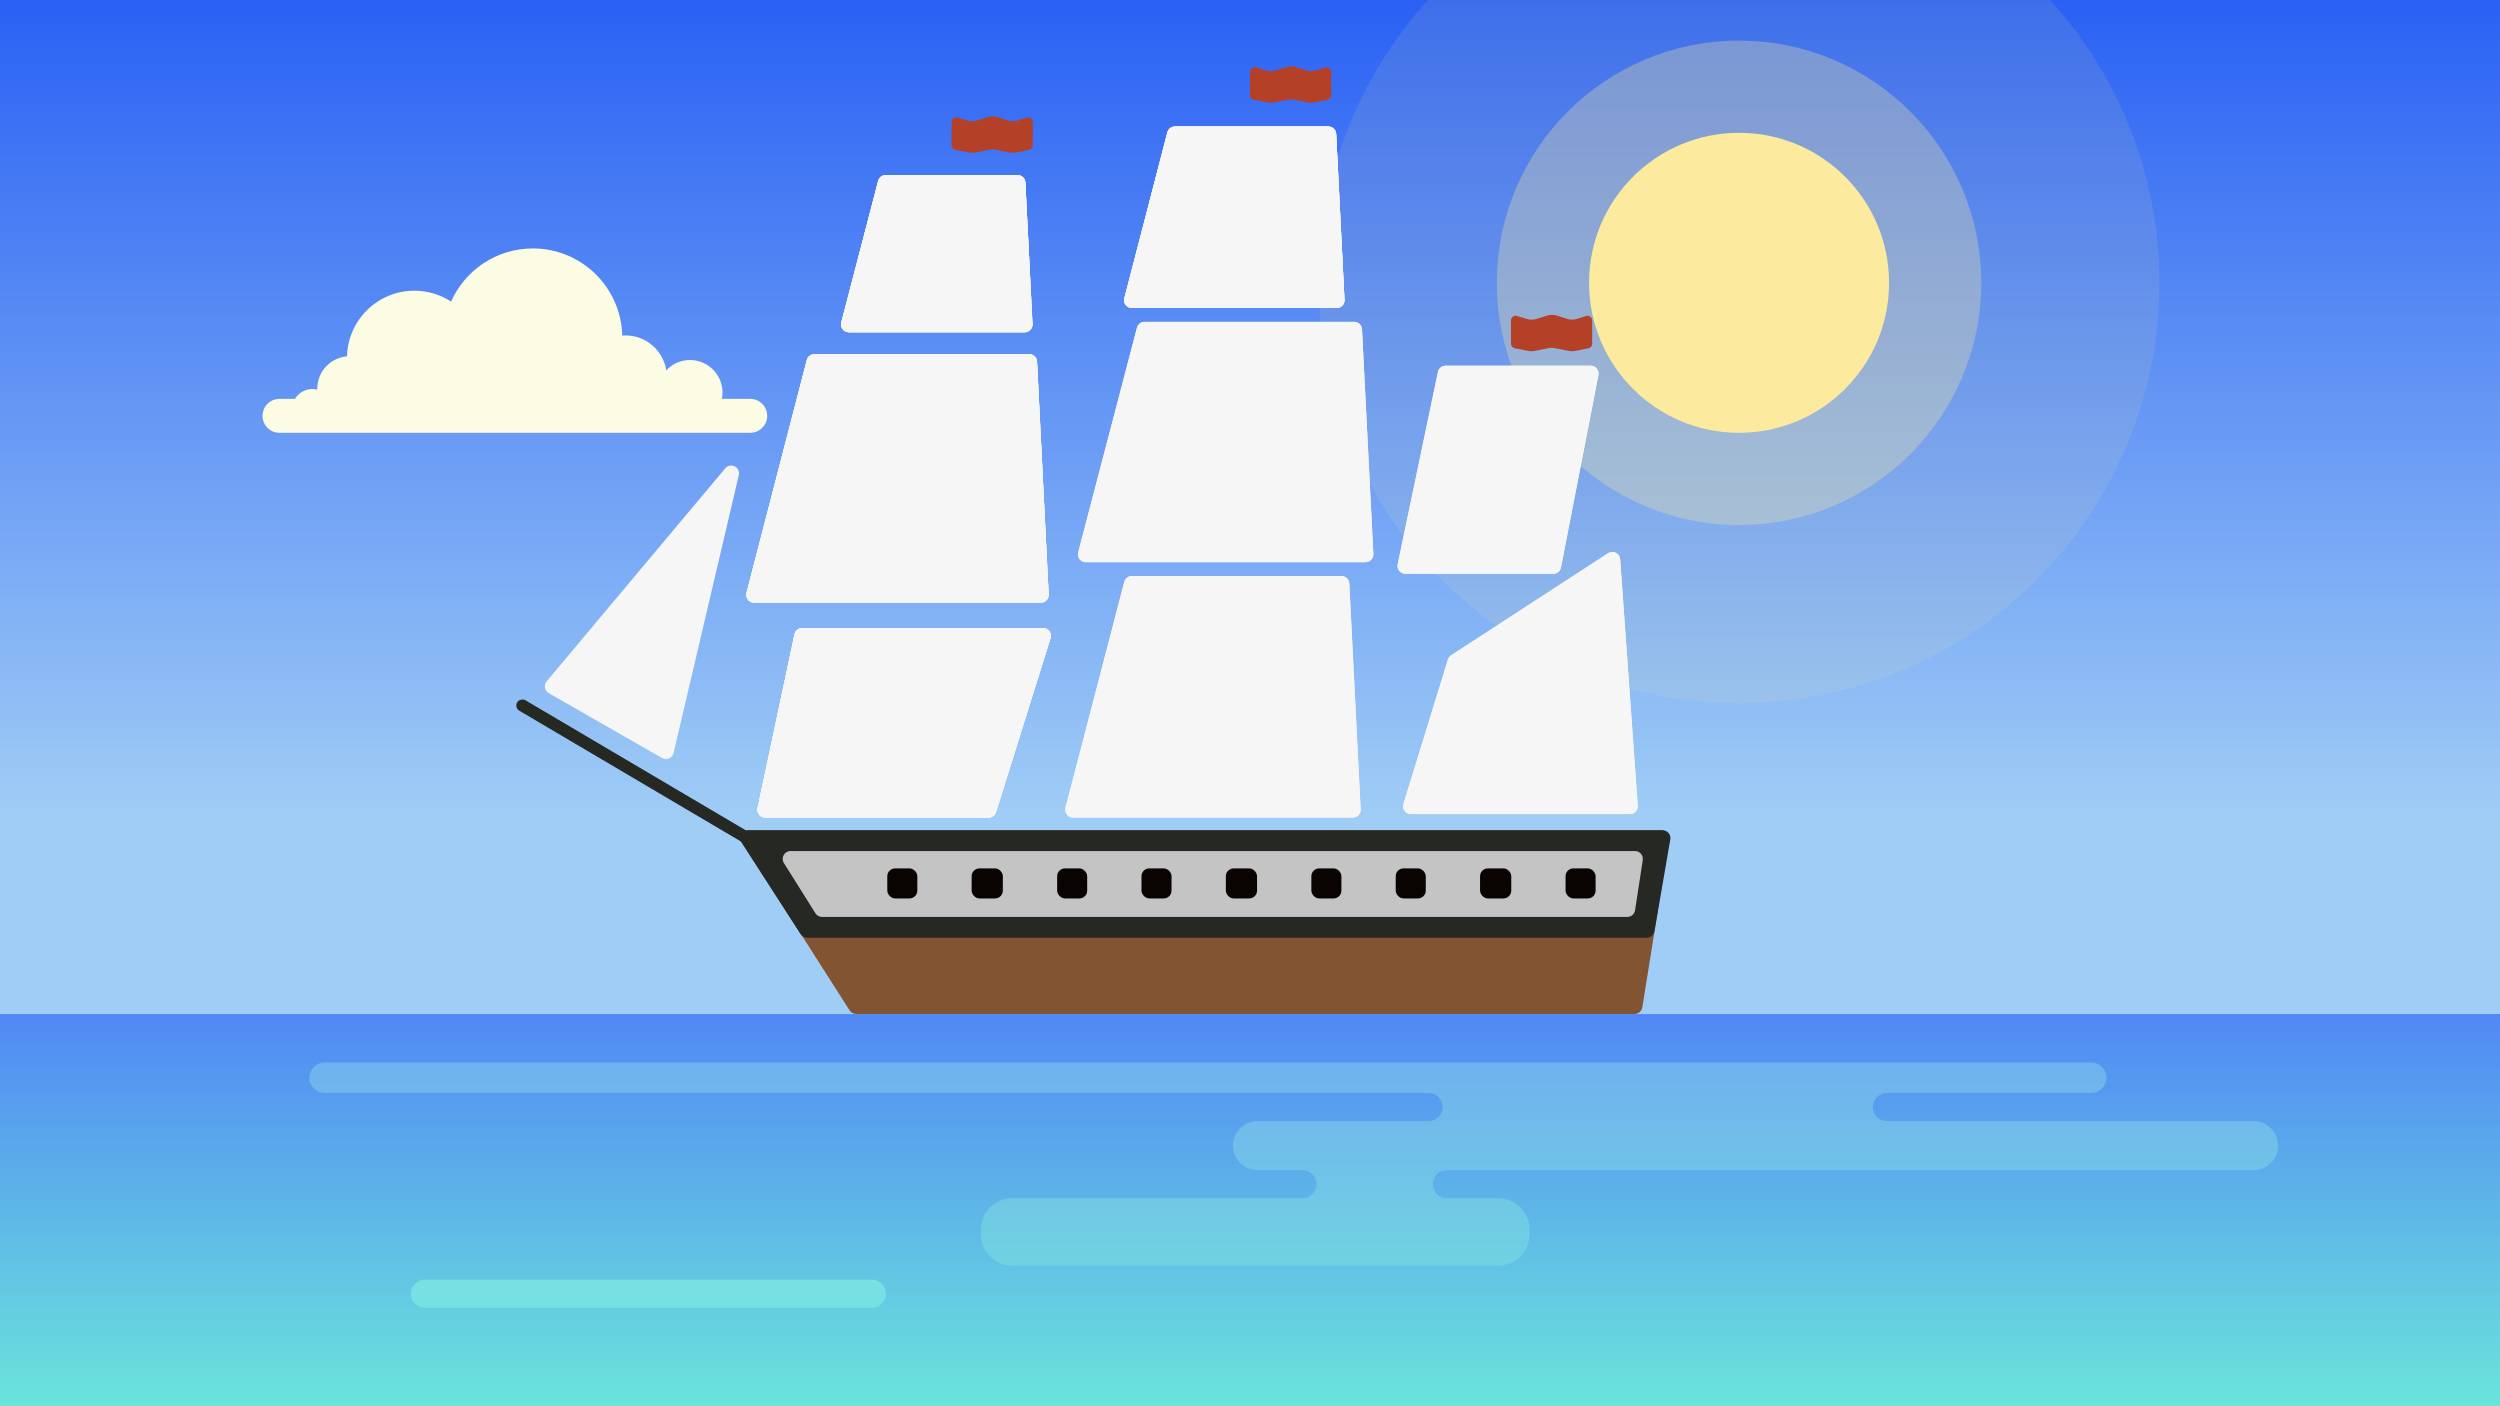 <svg width="1600" height="900" viewBox="0 0 1600 900" fill="none" xmlns="http://www.w3.org/2000/svg">
<rect x="0" y="0" width="1600" height="900" fill="#333333" stroke="none"/>
<rect y="3.05176e-05" width="1600" height="900" fill="url(#paint0_linear_8_315)"/>
<path d="M0 649H1600V900H0V649Z" fill="url(#paint1_linear_8_315)"/>
<circle cx="1113" cy="181" r="96" fill="#FCEA9E"/>
<circle opacity="0.3" cx="1113" cy="181" r="155" fill="#FCEA9E"/>
<path opacity="0.1" d="M1382 181C1382 329.565 1261.56 450 1113 450C964.435 450 844 329.565 844 181C844 111.297 870.511 47.786 914 7.55787e-05C914 7.55787e-05 1036.64 0 1115.5 0C1194.36 0 1312 7.55787e-05 1312 7.55787e-05C1355.49 47.786 1382 111.297 1382 181Z" fill="#FCEA9E"/>
<path d="M178.862 277H480.142C486.138 277 491 272.135 491 266.133C491 260.132 486.138 255.267 480.142 255.267H462.005C462.254 253.957 462.397 252.605 462.397 251.22C462.397 239.728 453.083 230.412 441.601 230.412C435.605 230.412 430.208 232.952 426.407 237.012C424.471 224.365 413.551 214.678 400.365 214.678C399.66 214.678 398.955 214.715 398.25 214.771C397.456 183.834 372.137 159 341.02 159C317.68 159 297.604 172.975 288.691 193.015C281.931 188.614 273.868 186.047 265.202 186.047C241.759 186.047 222.698 204.761 222.1 228.07C211.431 228.956 203.045 237.895 203.045 248.799C203.045 248.92 203.049 249.039 203.053 249.159C203.056 249.224 203.058 249.29 203.059 249.355C202.066 249.116 201.036 248.976 199.971 248.976C195.222 248.976 191.074 251.497 188.755 255.267H178.862C177.906 255.267 176.978 255.391 176.095 255.623C171.436 256.847 168 261.089 168 266.133C168 268.406 168.697 270.516 169.89 272.26C171.846 275.121 175.135 277 178.862 277Z" fill="#FCFCE4"/>
<path d="M1338.4 680H207.733C202.357 680 198 684.357 198 689.733C198 695.108 202.357 699.465 207.733 699.465H914.227C919.219 699.465 923.265 703.511 923.265 708.503C923.265 713.494 919.219 717.54 914.227 717.54H804.701C796.063 717.54 789.06 724.543 789.06 733.182C789.06 741.82 796.063 748.824 804.701 748.824H833.565C838.556 748.824 842.603 752.87 842.603 757.861C842.603 762.852 838.556 766.898 833.565 766.898H647.735C636.689 766.898 627.735 775.853 627.735 786.898V790C627.735 801.046 636.689 810 647.735 810H958.894C969.94 810 978.894 801.046 978.894 790V786.898C978.894 775.853 969.94 766.898 958.894 766.898H926.044C921.053 766.898 917.007 762.852 917.007 757.861C917.007 752.87 921.053 748.824 926.044 748.824H1442.36C1451 748.824 1458 741.82 1458 733.182C1458 724.543 1451 717.54 1442.36 717.54H1207.67C1202.68 717.54 1198.63 713.494 1198.63 708.503C1198.63 703.511 1202.68 699.465 1207.67 699.465H1338.4C1343.78 699.465 1348.13 695.108 1348.13 689.733C1348.13 684.357 1343.78 680 1338.4 680Z" fill="url(#paint2_linear_8_315)"/>
<path d="M263 828C263 823.029 267.029 819 272 819H558C562.971 819 567 823.029 567 828C567 832.971 562.971 837 558 837H272C267.029 837 263 832.971 263 828Z" fill="#76E0E2"/>
<path d="M475.149 539.056C473.027 535.728 475.418 531.368 479.365 531.368H1063.39C1066.47 531.368 1068.82 534.122 1068.33 537.16L1051.08 644.744C1050.69 647.169 1048.6 648.952 1046.14 648.952H547.947C546.239 648.952 544.649 648.08 543.731 646.64L475.149 539.056Z" fill="#835432"/>
<rect x="329" y="452.872" width="7.749" height="185.965" rx="3.874" transform="rotate(-59.455 329 452.872)" fill="#252823"/>
<path d="M926.664 422.128C927.009 421.009 927.735 420.046 928.717 419.408L1029.18 354.069C1032.37 351.993 1036.62 354.106 1036.89 357.904L1048.17 515.658C1048.38 518.553 1046.09 521.015 1043.18 521.015H902.984C899.62 521.015 897.216 517.759 898.206 514.543L926.664 422.128Z" fill="#F6F6F6"/>
<path d="M926.664 422.128C927.009 421.009 927.735 420.046 928.717 419.408L1029.18 354.069C1032.37 351.993 1036.62 354.106 1036.89 357.904L1048.17 515.658C1048.38 518.553 1046.09 521.015 1043.18 521.015H902.984C899.62 521.015 897.216 517.759 898.206 514.543L926.664 422.128Z" fill="#F6F6F6"/>
<path d="M920.287 238.056C920.771 235.74 922.814 234.081 925.18 234.081H1018.08C1021.23 234.081 1023.59 236.95 1022.99 240.036L999.018 363.15C998.56 365.499 996.503 367.195 994.11 367.195H899.41C896.236 367.195 893.866 364.276 894.516 361.17L920.287 238.056Z" fill="#F6F6F6"/>
<path d="M920.287 238.056C920.771 235.74 922.814 234.081 925.18 234.081H1018.08C1021.23 234.081 1023.59 236.95 1022.99 240.036L999.018 363.15C998.56 365.499 996.503 367.195 994.11 367.195H899.41C896.236 367.195 893.866 364.276 894.516 361.17L920.287 238.056Z" fill="#F6F6F6"/>
<path d="M727.673 209.714C728.248 207.514 730.236 205.979 732.51 205.979H866.695C869.359 205.979 871.555 208.067 871.689 210.727L878.939 354.548C879.083 357.404 876.806 359.799 873.945 359.799H694.884C691.608 359.799 689.217 356.703 690.046 353.534L727.673 209.714Z" fill="#F6F6F6"/>
<path d="M727.673 209.714C728.248 207.514 730.236 205.979 732.51 205.979H866.695C869.359 205.979 871.555 208.067 871.689 210.727L878.939 354.548C879.083 357.404 876.806 359.799 873.945 359.799H694.884C691.608 359.799 689.217 356.703 690.046 353.534L727.673 209.714Z" fill="#F6F6F6"/>
<path d="M719.541 372.414C720.115 370.211 722.104 368.674 724.38 368.674H858.56C861.224 368.674 863.42 370.762 863.553 373.423L870.805 517.983C870.949 520.839 868.672 523.234 865.812 523.234H686.741C683.468 523.234 681.078 520.141 681.902 516.974L719.541 372.414Z" fill="#F6F6F6"/>
<path d="M719.541 372.414C720.115 370.211 722.104 368.674 724.38 368.674H858.56C861.224 368.674 863.42 370.762 863.553 373.423L870.805 517.983C870.949 520.839 868.672 523.234 865.812 523.234H686.741C683.468 523.234 681.078 520.141 681.902 516.974L719.541 372.414Z" fill="#F6F6F6"/>
<path d="M747.121 84.745C747.693 82.54 749.683 81 751.961 81H850.159C852.823 81 855.02 83.089 855.153 85.751L860.454 191.855C860.596 194.711 858.319 197.105 855.46 197.105H724.45C721.179 197.105 718.789 194.016 719.61 190.85L747.121 84.745Z" fill="#F6F6F6"/>
<path d="M747.121 84.745C747.693 82.54 749.683 81 751.961 81H850.159C852.823 81 855.02 83.089 855.153 85.751L860.454 191.855C860.596 194.711 858.319 197.105 855.46 197.105H724.45C721.179 197.105 718.789 194.016 719.61 190.85L747.121 84.745Z" fill="#F6F6F6"/>
<path d="M747.121 84.745C747.693 82.54 749.683 81 751.961 81H850.159C852.823 81 855.02 83.089 855.153 85.751L860.454 191.855C860.596 194.711 858.319 197.105 855.46 197.105H724.45C721.179 197.105 718.789 194.016 719.61 190.85L747.121 84.745Z" fill="#F6F6F6"/>
<path d="M747.121 84.745C747.693 82.54 749.683 81 751.961 81H850.159C852.823 81 855.02 83.089 855.153 85.751L860.454 191.855C860.596 194.711 858.319 197.105 855.46 197.105H724.45C721.179 197.105 718.789 194.016 719.61 190.85L747.121 84.745Z" fill="#F6F6F6"/>
<path d="M562.036 115.799C562.61 113.597 564.598 112.06 566.874 112.06H651.241C653.905 112.06 656.101 114.149 656.235 116.809L660.782 207.384C660.925 210.24 658.648 212.635 655.788 212.635H543.275C540.002 212.635 537.612 209.542 538.437 206.374L562.036 115.799Z" fill="#F6F6F6"/>
<path d="M562.036 115.799C562.61 113.597 564.598 112.06 566.874 112.06H651.241C653.905 112.06 656.101 114.149 656.235 116.809L660.782 207.384C660.925 210.24 658.648 212.635 655.788 212.635H543.275C540.002 212.635 537.612 209.542 538.437 206.374L562.036 115.799Z" fill="#F6F6F6"/>
<path d="M562.036 115.799C562.61 113.597 564.598 112.06 566.874 112.06H651.241C653.905 112.06 656.101 114.149 656.235 116.809L660.782 207.384C660.925 210.24 658.648 212.635 655.788 212.635H543.275C540.002 212.635 537.612 209.542 538.437 206.374L562.036 115.799Z" fill="#F6F6F6"/>
<path d="M562.036 115.799C562.61 113.597 564.598 112.06 566.874 112.06H651.241C653.905 112.06 656.101 114.149 656.235 116.809L660.782 207.384C660.925 210.24 658.648 212.635 655.788 212.635H543.275C540.002 212.635 537.612 209.542 538.437 206.374L562.036 115.799Z" fill="#F6F6F6"/>
<path d="M516.373 230.432C516.945 228.226 518.935 226.686 521.214 226.686H658.708C661.372 226.686 663.569 228.775 663.701 231.436L671.137 380.433C671.279 383.289 669.002 385.683 666.143 385.683H482.625C479.355 385.683 476.965 382.595 477.785 379.429L516.373 230.432Z" fill="#F6F6F6"/>
<path d="M516.373 230.432C516.945 228.226 518.935 226.686 521.214 226.686H658.708C661.372 226.686 663.569 228.775 663.701 231.436L671.137 380.433C671.279 383.289 669.002 385.683 666.143 385.683H482.625C479.355 385.683 476.965 382.595 477.785 379.429L516.373 230.432Z" fill="#F6F6F6"/>
<path d="M516.373 230.432C516.945 228.226 518.935 226.686 521.214 226.686H658.708C661.372 226.686 663.569 228.775 663.701 231.436L671.137 380.433C671.279 383.289 669.002 385.683 666.143 385.683H482.625C479.355 385.683 476.965 382.595 477.785 379.429L516.373 230.432Z" fill="#F6F6F6"/>
<path d="M516.373 230.432C516.945 228.226 518.935 226.686 521.214 226.686H658.708C661.372 226.686 663.569 228.775 663.701 231.436L671.137 380.433C671.279 383.289 669.002 385.683 666.143 385.683H482.625C479.355 385.683 476.965 382.595 477.785 379.429L516.373 230.432Z" fill="#F6F6F6"/>
<path d="M508.501 405.912C508.992 403.603 511.031 401.952 513.392 401.952H667.548C670.923 401.952 673.329 405.227 672.319 408.448L637.424 519.73C636.771 521.815 634.839 523.234 632.653 523.234H489.734C486.554 523.234 484.182 520.304 484.844 517.194L508.501 405.912Z" fill="#F6F6F6"/>
<path d="M508.501 405.912C508.992 403.603 511.031 401.952 513.392 401.952H667.548C670.923 401.952 673.329 405.227 672.319 408.448L637.424 519.73C636.771 521.815 634.839 523.234 632.653 523.234H489.734C486.554 523.234 484.182 520.304 484.844 517.194L508.501 405.912Z" fill="#F6F6F6"/>
<path d="M508.501 405.912C508.992 403.603 511.031 401.952 513.392 401.952H667.548C670.923 401.952 673.329 405.227 672.319 408.448L637.424 519.73C636.771 521.815 634.839 523.234 632.653 523.234H489.734C486.554 523.234 484.182 520.304 484.844 517.194L508.501 405.912Z" fill="#F6F6F6"/>
<path d="M508.501 405.912C508.992 403.603 511.031 401.952 513.392 401.952H667.548C670.923 401.952 673.329 405.227 672.319 408.448L637.424 519.73C636.771 521.815 634.839 523.234 632.653 523.234H489.734C486.554 523.234 484.182 520.304 484.844 517.194L508.501 405.912Z" fill="#F6F6F6"/>
<path d="M464.14 299.737C467.523 295.701 474.043 298.965 472.839 304.092L431.082 481.949C430.318 485.205 426.633 486.807 423.731 485.145L351.197 443.625C348.494 442.077 347.848 438.46 349.849 436.073L464.14 299.737Z" fill="#F6F6F6"/>
<path d="M474.479 539.078C472.334 535.75 474.723 531.368 478.682 531.368H1064.06C1067.16 531.368 1069.52 534.163 1068.99 537.219L1058.84 595.995C1058.43 598.392 1056.35 600.144 1053.91 600.144H516.577C514.878 600.144 513.295 599.281 512.375 597.853L474.479 539.078Z" fill="#252823"/>
<path d="M501.682 552.339C499.591 549.009 501.984 544.68 505.916 544.68H1046.43C1049.49 544.68 1051.83 547.409 1051.37 550.437L1046.44 582.59C1046.07 585.03 1043.97 586.832 1041.5 586.832H526.112C524.392 586.832 522.793 585.948 521.878 584.492L501.682 552.339Z" fill="#C4C4C4"/>
<rect x="567.865" y="555.772" width="19.227" height="19.227" rx="5" fill="#090302"/>
<rect x="621.851" y="555.772" width="19.967" height="19.227" rx="5" fill="#090302"/>
<rect x="676.575" y="555.772" width="19.227" height="19.227" rx="5" fill="#090302"/>
<rect x="730.56" y="555.772" width="19.227" height="19.227" rx="5" fill="#090302"/>
<rect x="784.545" y="555.772" width="19.967" height="19.227" rx="5" fill="#090302"/>
<rect x="839.27" y="555.772" width="19.227" height="19.227" rx="5" fill="#090302"/>
<rect x="893.255" y="555.772" width="19.227" height="19.227" rx="5" fill="#090302"/>
<rect x="947.239" y="555.772" width="19.967" height="19.227" rx="5" fill="#090302"/>
<rect x="1001.96" y="555.772" width="19.227" height="19.227" rx="5" fill="#090302"/>
<path d="M609 78.063C609 76.044 610.954 74.602 612.883 75.196L619.239 77.154C621.157 77.746 623.209 77.746 625.127 77.154L632.38 74.92C634.324 74.321 636.405 74.329 638.345 74.944L645.162 77.104C647.128 77.727 649.238 77.727 651.204 77.104L657.094 75.238C659.028 74.625 661 76.069 661 78.098V92.96C661 94.388 659.993 95.618 658.593 95.901L650.132 97.607C648.845 97.866 647.52 97.87 646.232 97.617L636.951 95.798C635.663 95.545 634.338 95.549 633.051 95.808L624.132 97.607C622.845 97.866 621.52 97.87 620.232 97.617L611.423 95.89C610.015 95.614 609 94.381 609 92.946V78.063Z" fill="#B54028"/>
<path d="M800 46.063C800 44.044 801.954 42.602 803.883 43.196L810.239 45.154C812.157 45.745 814.209 45.745 816.127 45.154L823.38 42.92C825.324 42.321 827.405 42.329 829.345 42.944L836.162 45.104C838.128 45.727 840.238 45.727 842.204 45.104L848.094 43.238C850.028 42.625 852 44.069 852 46.098V60.96C852 62.388 850.993 63.618 849.593 63.901L841.132 65.607C839.845 65.866 838.52 65.87 837.232 65.617L827.951 63.798C826.663 63.545 825.338 63.549 824.051 63.809L815.132 65.607C813.845 65.866 812.52 65.87 811.232 65.617L802.423 63.89C801.015 63.614 800 62.381 800 60.946V46.063Z" fill="#B54028"/>
<path d="M967 205.063C967 203.045 968.954 201.602 970.883 202.196L977.239 204.154C979.157 204.745 981.209 204.745 983.127 204.154L990.38 201.92C992.324 201.321 994.405 201.329 996.345 201.944L1003.16 204.104C1005.13 204.727 1007.24 204.727 1009.2 204.104L1015.09 202.238C1017.03 201.625 1019 203.069 1019 205.098V219.96C1019 221.388 1017.99 222.618 1016.59 222.901L1008.13 224.607C1006.85 224.866 1005.52 224.87 1004.23 224.617L994.951 222.798C993.663 222.545 992.338 222.549 991.051 222.808L982.132 224.607C980.845 224.866 979.52 224.87 978.232 224.617L969.423 222.89C968.015 222.614 967 221.381 967 219.946V205.063Z" fill="#B54028"/>
<defs>
<linearGradient id="paint0_linear_8_315" x1="800" y1="3.05176e-05" x2="800" y2="900" gradientUnits="userSpaceOnUse">
<stop stop-color="#2A61F4"/>
<stop offset="0.583" stop-color="#A0CDF5"/>
</linearGradient>
<linearGradient id="paint1_linear_8_315" x1="800" y1="649" x2="800" y2="900" gradientUnits="userSpaceOnUse">
<stop stop-color="#5189F4"/>
<stop offset="1" stop-color="#6BE4DB"/>
</linearGradient>
<linearGradient id="paint2_linear_8_315" x1="828" y1="680" x2="828" y2="810" gradientUnits="userSpaceOnUse">
<stop stop-color="#70B1EF"/>
<stop offset="1" stop-color="#70D2E1"/>
</linearGradient>
</defs>
</svg>
